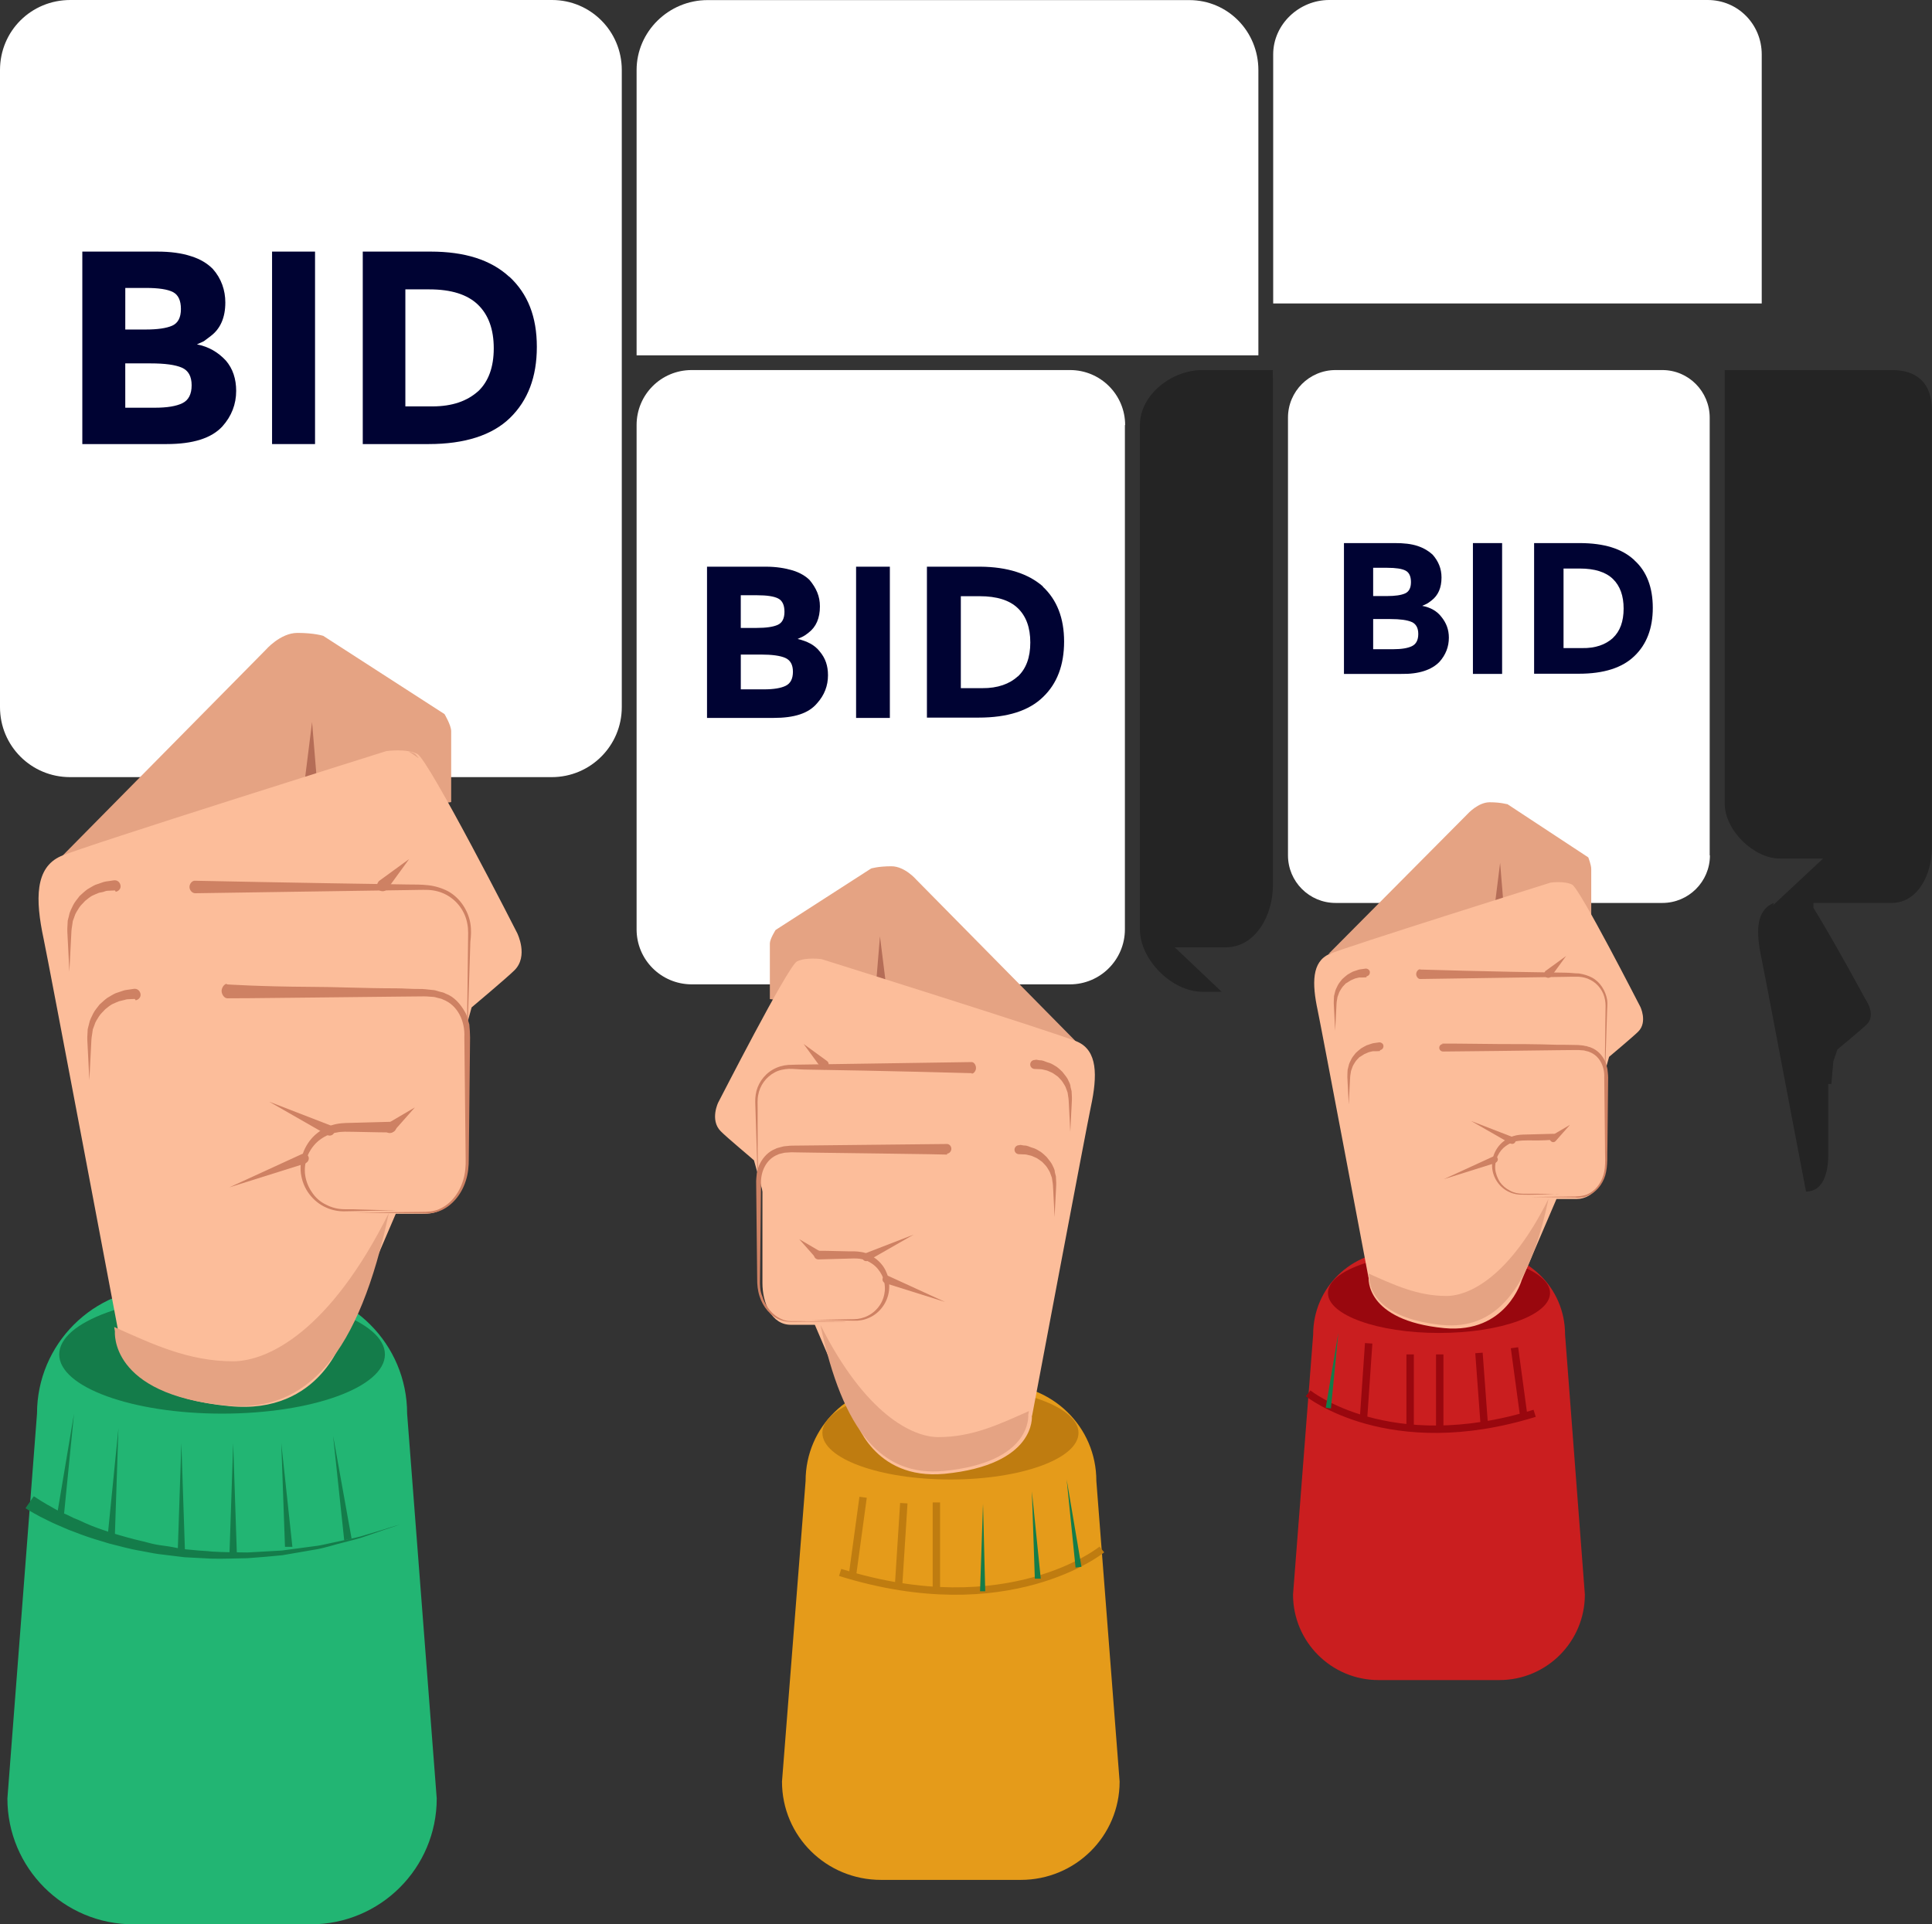 <svg xmlns="http://www.w3.org/2000/svg" xmlns:xlink="http://www.w3.org/1999/xlink" version="1.1" id="Capa_1" x="0px" y="0px" width="261.002px" height="260px" viewBox="0 0 261.002 260" enable-background="new 0 0 261.002 260" xml:space="preserve">
<rect x="0" y="0" width="261.002" height="260" fill="#333333" stroke="none"/>
<g>
	<g>
		<path fill="#FFFFFF" d="M231.002 115.57c0 3.551-2.879 6.43-6.431 6.43h-44.141c-3.552 0-6.431-2.879-6.431-6.43V56.43 c0-3.551 2.879-6.43 6.431-6.43h44.141c3.552 0 6.4 2.9 6.4 6.43V115.57L231.002 115.57z"/>
		<g>
			<g>
				<path fill="#000333" d="M189.299 91.055h-7.738V73.378h6.879c1.197 0 2.2 0.1 3.1 0.4 c0.868 0.3 1.5 0.7 2 1.163c0.791 0.9 1.2 1.9 1.2 3.086c0 1.384-0.447 2.41-1.341 3.1 c-0.305 0.236-0.516 0.385-0.633 0.442c-0.119 0.059-0.328 0.156-0.633 0.291c1.096 0.2 2 0.7 2.6 1.5 c0.649 0.8 1 1.7 1 2.796c0 1.229-0.422 2.317-1.266 3.263C193.43 90.5 191.7 91.1 189.3 91.055z M185.506 80.535h1.871c1.096 0 1.907-0.119 2.438-0.354c0.53-0.235 0.797-0.746 0.797-1.529s-0.244-1.304-0.731-1.556 c-0.489-0.254-1.315-0.38-2.479-0.38h-1.896V80.535z M185.506 87.717h2.705c1.129 0 1.977-0.139 2.541-0.418 c0.564-0.276 0.848-0.825 0.848-1.644c0-0.817-0.299-1.356-0.896-1.618c-0.6-0.262-1.556-0.395-2.871-0.395h-2.326V87.717 L185.506 87.717z"/>
				<path fill="#000333" d="M198.983 73.378h3.943v17.677h-3.943V73.378z"/>
				<path fill="#000333" d="M220.783 75.692c1.687 1.5 2.5 3.7 2.5 6.437s-0.822 4.923-2.47 6.5 c-1.643 1.602-4.147 2.401-7.521 2.401h-6.043V73.378h6.246C216.678 73.4 219.1 74.1 220.8 75.692z M217.889 86.2 c0.969-0.91 1.453-2.234 1.453-3.972c0-1.736-0.484-3.071-1.453-4.008c-0.971-0.936-2.459-1.403-4.465-1.403h-2.199v10.748 h2.504C215.531 87.6 216.9 87.1 217.9 86.199z"/>
			</g>
		</g>
		<g>
			<g>
				<path id="XMLID_37_" fill="#CA1E1F" d="M214.106 215.444c0 6.381-5.174 11.556-11.555 11.556h-16.315 c-6.381 0-11.555-5.175-11.555-11.556l2.719-35.117c0-6.383 5.174-11.327 11.556-11.327h10.877 c6.381 0 11.6 4.9 11.6 11.327L214.106 215.444z"/>
			</g>
			<g>
				<g>
					<defs>
						<path id="SVGID_1_" d="M214.106 215.444c0 6.381-5.174 11.556-11.555 11.556h-16.315c-6.381 0-11.555-5.175-11.555-11.556 l2.719-35.117c0-6.383 5.174-11.327 11.556-11.327h10.877c6.381 0 11.6 4.9 11.6 11.327L214.106 215.444z"/>
					</defs>
					<clipPath id="SVGID_2_">
						<use xlink:href="#SVGID_1_" overflow="visible"/>
					</clipPath>
					<ellipse clip-path="url(#SVGID_2_)" fill="#99070E" cx="194.4" cy="174.7" rx="15" ry="5.4"/>
				</g>
			</g>
		</g>
		<g>
			<g>
				<path id="XMLID_36_" fill="#E5A383" d="M179.463 128.905l18.809-18.938c0 0 1.406-1.571 2.979-1.571 c1.574 0 2.4 0.3 2.4 0.262l10.916 7.186c0 0 0.4 1 0.4 1.574c0 0.5 0 6.5 0 6.506L179.463 128.905z"/>
			</g>
		</g>
		<g>
			<path fill="#B56D57" d="M202.025 121.632l0.632-5.05l0.417 5.072c0.024 0.29-0.19 0.545-0.481 0.6 c-0.289 0.023-0.545-0.19-0.567-0.481C202.022 121.7 202 121.7 202 121.632z"/>
		</g>
		<path fill="#FCBD9A" d="M184.877 172.622c0 0-6.414-33.999-6.867-36.113c-0.785-3.67-0.785-6.555 1.574-7.604 c2.032-0.903 29.891-9.652 29.891-9.652s1.836-0.263 2.9 0.263c1.049 0.5 9.2 16.5 9.2 16.471s1.049 2.098-0.262 3.4 c-0.668 0.667-3.934 3.407-3.934 3.407l-4.457 15.994l-1.836 1.312l-5.506 12.848c0 0-2.055 7.285-10.47 6.5 C184.322 178.4 184.9 172.6 184.9 172.622z"/>
		<g>
			<path fill="#CE8163" d="M191.906 131c0 0 9.8 0.3 19.6 0.424c0.612 0 1.2 0.1 1.8 0.1 c0.638 0.1 1.3 0.3 1.8 0.58c1.102 0.6 1.8 1.8 2 2.942c0.1 0.6 0 1.2 0 1.7 c-0.019 0.551-0.035 1.094-0.054 1.618c-0.032 1.053-0.063 2.049-0.094 2.965c-0.115 3.668-0.193 6.113-0.193 6.1 s0.029-2.445 0.072-6.113c0.012-0.918 0.021-1.912 0.035-2.965c0.008-0.524 0.014-1.063 0.021-1.616 c0.002-0.556 0.047-1.117-0.066-1.66c-0.189-1.1-0.908-2.119-1.93-2.657c-0.507-0.276-1.078-0.419-1.654-0.448 c-0.59-0.02-1.215 0.01-1.822 0.016c-9.785 0.146-19.571 0.291-19.571 0.291c-0.29 0.004-0.528-0.36-0.532-0.649 c-0.004-0.291 0.228-0.666 0.518-0.666C191.897 131 191.9 131 191.9 131z"/>
		</g>
		<g>
			<path fill="#FCBD9A" d="M195.002 141h18.012c2.316 0 4 2 4 4.293v11.799c0 2.315-1.672 4.908-3.988 4.908h-6.012"/>
			<path fill="#CE8163" d="M194.792 141c0 0 3.1 0 7.7 0.065c2.303 0 5 0 7.9 0.1 c0.719 0 1.4 0 2.2 0.021c0.194 0 0.344-0.004 0.6 0.011l0.56 0.052c0.18 0 0.4 0.1 0.6 0.1 c0.196 0.1 0.4 0.1 0.6 0.198c0.771 0.3 1.4 0.9 1.8 1.667c0.213 0.4 0.3 0.8 0.4 1.2 c0.037 0.4 0.1 0.8 0.1 1.195c-0.033 3.068-0.063 6.14-0.096 9.017c-0.062 1.4 0.1 2.838-0.299 4.2 c-0.395 1.289-1.316 2.348-2.424 2.763l-0.41 0.149l-0.426 0.05c-0.279 0.042-0.551 0.055-0.812 0 c-0.523-0.006-1.021-0.01-1.488-0.016c-0.936-0.011-1.752-0.02-2.422-0.025c-1.344-0.014-2.111-0.022-2.111-0.022 s0.769-0.008 2.111-0.021c0.67-0.008 1.486-0.018 2.422-0.025c0.922-0.055 2 0.1 3.076-0.279 c1.043-0.416 1.9-1.441 2.25-2.681c0.363-1.229 0.174-2.66 0.201-4.09c-0.031-2.877-0.064-5.946-0.098-9.017 c0.076-1.485-0.631-2.946-1.953-3.453c-0.15-0.094-0.322-0.1-0.48-0.15c-0.162-0.042-0.312-0.098-0.51-0.098l-0.561-0.041 c-0.131-0.006-0.355 0.003-0.527 0.003c-0.74 0.008-1.473 0.016-2.191 0.021c-2.877 0.03-5.562 0.062-7.865 0.1 c-4.604 0.049-7.674 0.081-7.674 0.081c-0.289 0.003-0.525-0.213-0.528-0.502c-0.005-0.29 0.228-0.514 0.518-0.514 C194.782 141 194.8 141 194.8 141z"/>
		</g>
		<g>
			<path fill="#CE8163" d="M209.736 154c0 0-1.319 0.134-3.299 0.081c-0.492-0.006-1.062 0.025-1.527 0.1 c-0.495 0.069-1.015 0.322-1.471 0.65c-0.931 0.647-1.54 1.872-1.438 3.141c0.055 0.6 0.3 1.2 0.6 1.7 c0.346 0.5 0.8 0.9 1.4 1.204c0.53 0.3 1.1 0.4 1.7 0.413c0.565 0 1.1 0 1.6 0 c1.979 0 3.3 0.1 3.3 0.062s-1.32 0.023-3.299 0.061c-0.496 0.012-1.031 0.021-1.6 0 c-0.576 0.022-1.203-0.076-1.785-0.344c-1.187-0.509-2.146-1.716-2.32-3.144c-0.08-0.673 0.005-1.412 0.273-2.057 c0.271-0.645 0.694-1.221 1.227-1.639c0.527-0.422 1.133-0.711 1.756-0.834c0.65-0.127 1.166-0.09 1.662-0.115 c1.979-0.053 3.299-0.088 3.299-0.088c0.291-0.008 0.5 0.1 0.5 0.341c0.008 0.289-0.221 0.369-0.51 0.4 C209.756 154 209.7 154 209.7 154z"/>
		</g>
		<g>
			<path fill="#CE8163" d="M208.842 131.156l2.729-1.988l-1.989 2.73c-0.173 0.235-0.504 0.287-0.74 0.114s-0.289-0.505-0.117-0.739 C208.758 131.2 208.8 131.2 208.8 131.156z"/>
		</g>
		<g>
			<path fill="#CE8163" d="M209.574 153.459l2.521-1.479l-1.936 2.189c-0.17 0.191-0.465 0.211-0.658 0 c-0.19-0.171-0.211-0.465-0.041-0.658C209.495 153.5 209.5 153.5 209.6 153.459z"/>
		</g>
		<g>
			<path fill="#CE8163" d="M204.033 154.491l-5.31-3.037l5.701 2.207c0.238 0.1 0.4 0.4 0.3 0.6 c-0.092 0.238-0.358 0.354-0.599 0.265C204.074 154.5 204.1 154.5 204 154.491z"/>
		</g>
		<g>
			<path fill="#CE8163" d="M186.385 142.013c0 0-0.16 0.008-0.439 0.021c-0.132 0.014-0.331-0.004-0.486 0 c-0.158 0.039-0.338 0.082-0.533 0.127c-0.195 0.066-0.404 0.181-0.635 0.275c-0.215 0.122-0.418 0.289-0.646 0.4 c-0.173 0.208-0.405 0.389-0.556 0.637c-0.146 0.249-0.334 0.49-0.412 0.782l-0.156 0.424l-0.066 0.4 c-0.059 0.29-0.068 0.604-0.082 0.905c-0.031 0.602-0.061 1.162-0.084 1.643c-0.051 0.961-0.082 1.604-0.082 1.6 s-0.033-0.643-0.082-1.604c-0.023-0.479-0.055-1.041-0.084-1.643c-0.018-0.301-0.039-0.605-0.012-0.941l0.026-0.503l0.124-0.493 c0.059-0.343 0.236-0.641 0.382-0.948c0.149-0.308 0.392-0.551 0.581-0.817c0.242-0.215 0.475-0.441 0.719-0.616 c0.264-0.149 0.504-0.308 0.75-0.421c0.266-0.09 0.508-0.172 0.725-0.243c0.221-0.07 0.369-0.063 0.516-0.095 c0.275-0.041 0.438-0.063 0.438-0.063c0.285-0.042 0.6 0.2 0.6 0.442c0.041 0.287-0.156 0.554-0.443 0.6 C186.422 142 186.4 142 186.4 142.013z"/>
		</g>
		<g>
			<path fill="#CE8163" d="M184.551 132.05c0 0-0.161 0.007-0.441 0.021c-0.131 0.014-0.33-0.004-0.486 0 c-0.158 0.035-0.338 0.08-0.533 0.127c-0.194 0.065-0.404 0.18-0.635 0.273c-0.215 0.122-0.418 0.289-0.645 0.4 c-0.174 0.208-0.406 0.39-0.557 0.637c-0.146 0.25-0.334 0.49-0.412 0.782l-0.156 0.424l-0.066 0.4 c-0.059 0.289-0.068 0.604-0.082 0.904c-0.031 0.602-0.061 1.16-0.084 1.643c-0.05 0.962-0.082 1.604-0.082 1.6 s-0.033-0.642-0.082-1.604c-0.023-0.48-0.054-1.041-0.084-1.643c-0.017-0.301-0.039-0.605-0.012-0.941l0.027-0.502l0.123-0.494 c0.06-0.342 0.236-0.641 0.383-0.948c0.148-0.307 0.391-0.55 0.581-0.817c0.243-0.217 0.474-0.44 0.72-0.616 c0.262-0.149 0.502-0.31 0.748-0.421c0.266-0.09 0.51-0.172 0.725-0.243c0.219-0.069 0.369-0.064 0.516-0.095 c0.275-0.041 0.438-0.062 0.438-0.062c0.286-0.043 0.6 0.2 0.6 0.441c0.043 0.287-0.155 0.555-0.442 0.6 C184.586 132 184.6 132 184.6 132.05z"/>
		</g>
		<g>
			<path fill="#CE8163" d="M202.035 157.128l-6.981 2.191l6.652-3.053c0.23-0.104 0.506-0.004 0.6 0.2 c0.105 0.2 0 0.505-0.229 0.61C202.071 157.1 202.1 157.1 202 157.128z"/>
		</g>
		<path fill="none" stroke="#99070E" stroke-miterlimit="10" d="M176.721 188.256c0 0 10.9 8.8 30.6 2.7"/>
		<g>
			<polygon fill="#147C4A" points="179.1,190.2 180.8,180.1 179.8,190.3"/>
		</g>
		<line fill="none" stroke="#99070E" stroke-miterlimit="10" x1="184.2" y1="191.7" x2="184.9" y2="181.5"/>
		<line fill="none" stroke="#99070E" stroke-miterlimit="10" x1="190.5" y1="193" x2="190.5" y2="183"/>
		<line fill="none" stroke="#99070E" stroke-miterlimit="10" x1="194.5" y1="193" x2="194.5" y2="183"/>
		<line fill="none" stroke="#99070E" stroke-miterlimit="10" x1="200.5" y1="192.3" x2="199.8" y2="182.8"/>
		<line fill="none" stroke="#99070E" stroke-miterlimit="10" x1="205.9" y1="191.7" x2="204.6" y2="182.1"/>
		<path fill="#E5A383" d="M195.442 175.103c-3.986 0-7.123-1.508-10.561-3.035c0.051 0.3 0.1 0.4 0.1 0.4 s-0.533 5.5 9.8 6.551c7.224 0.7 11.794-4.586 14.412-17.032C203.959 172.5 198.5 175.1 195.4 175.103z"/>
	</g>
</g>
<g>
	<g>
		<path fill="#FFFFFF" d="M152 57.434c0-4.105-3.328-7.434-7.436-7.434H93.434C89.328 50 86 53.3 86 57.434v68.133 c0 4.1 3.3 7.4 7.4 7.433h51.135c4.104 0 7.432-3.328 7.432-7.433V57.434L152 57.434z"/>
		<g>
			<g>
				<path id="XMLID_35_" fill="#E59B1A" d="M105.643 240.713c0 7.4 6 13.3 13.4 13.285h18.856 c7.377 0 13.355-5.908 13.355-13.285l-3.143-40.604c0-7.377-5.98-13.107-13.357-13.107h-12.57 c-7.377 0-13.354 5.73-13.354 13.107L105.643 240.713z"/>
			</g>
			<g>
				<g>
					<defs>
						<path id="SVGID_3_" d="M105.643 240.713c0 7.4 6 13.3 13.4 13.285h18.856c7.377 0 13.355-5.908 13.355-13.285 l-3.143-40.604c0-7.377-5.98-13.107-13.357-13.107h-12.57c-7.377 0-13.354 5.73-13.354 13.107L105.643 240.713z"/>
					</defs>
					<clipPath id="SVGID_4_">
						<use xlink:href="#SVGID_3_" overflow="visible"/>
					</clipPath>
					<ellipse clip-path="url(#SVGID_4_)" fill="#BF7C10" cx="128.4" cy="193.6" rx="17.3" ry="6.3"/>
				</g>
			</g>
		</g>
		<g>
			<g>
				<path id="XMLID_34_" fill="#E5A383" d="M145.383 140.752l-21.588-21.889c0 0-1.549-1.818-3.367-1.818s-2.746 0.303-2.746 0.3 l-12.902 8.307c0 0-0.777 1.213-0.777 1.819c0 0.6 0 7.5 0 7.52L145.383 140.752z"/>
			</g>
		</g>
		<g>
			<path fill="#B56D57" d="M118.395 132.369l0.482-5.861l0.729 5.835c0.041 0.334-0.193 0.639-0.527 0.7 c-0.334 0.041-0.641-0.195-0.682-0.529C118.393 132.5 118.4 132.4 118.4 132.369z"/>
		</g>
		<path fill="#FCBD9A" d="M139.43 191.285c0 0 7.414-39.301 7.938-41.744c0.908-4.242 0.908-7.576-1.818-8.789 c-2.35-1.045-34.551-11.158-34.551-11.158s-2.121-0.303-3.334 0.307c-1.213 0.604-10.606 19.037-10.606 19 s-1.213 2.4 0.3 3.938c0.772 0.8 4.5 3.9 4.5 3.939l5.151 18.486l2.121 1.518l6.364 14.85c0 0 2.4 8.4 12.1 7.5 C140.067 197.9 139.4 191.3 139.4 191.285z"/>
		<g>
			<path fill="#CE8163" d="M131.303 145c0 0-11.311-0.32-22.624-0.49c-0.701-0.004-1.426-0.111-2.105-0.094 c-0.666 0.035-1.328 0.16-1.914 0.48c-1.18 0.621-2.012 1.783-2.229 3.053c-0.131 0.629-0.078 1.27-0.078 1.9 c0.008 0.6 0 1.3 0 1.865c0.014 1.2 0 2.4 0 3.422c0.049 4.2 0.1 7.1 0.1 7.1 s-0.09-2.828-0.228-7.066c-0.03-1.061-0.067-2.209-0.106-3.424c-0.021-0.607-0.039-1.23-0.06-1.869 c-0.012-0.631-0.082-1.295 0.033-1.977c0.19-1.352 1.045-2.664 2.317-3.385c0.627-0.367 1.354-0.574 2.09-0.631 c0.728-0.043 1.418-0.031 2.13-0.049c11.312-0.168 22.623-0.336 22.623-0.336c0.336-0.006 0.6 0.4 0.6 0.8 c0.006 0.338-0.264 0.77-0.598 0.77C131.313 145 131.3 145 131.3 145z"/>
		</g>
		<g>
			<path fill="#FCBD9A" d="M128 155h-21.097c-2.678 0-3.903 2.018-3.903 4.693v13.639c0 2.7 1.2 5.7 3.9 5.666H114"/>
			<path fill="#CE8163" d="M127.969 156c0 0-3.549-0.086-8.872-0.143c-2.662-0.027-5.766-0.084-9.094-0.119 c-0.832-0.01-1.678-0.031-2.533-0.039c-0.199 0-0.461-0.018-0.611-0.008l-0.645 0.043c-0.23 0-0.404 0.062-0.59 0.1 c-0.187 0.061-0.383 0.066-0.558 0.176c-1.528 0.586-2.346 2.273-2.256 3.992c-0.037 3.551-0.076 7.098-0.108 10.4 c-0.011 0.832-0.021 1.648-0.027 2.447c-0.025 0.8 0 1.6 0.3 2.275c0.414 1.4 1.4 2.6 2.6 3.1 c0.605 0.3 1.2 0.3 1.8 0.279c0.605 0 1.2 0 1.7 0.018c1.082 0 2 0 2.8 0 c1.553 0 2.4 0 2.4 0.023s-0.889 0.01-2.438 0.025c-0.774 0.008-1.72 0.018-2.802 0 c-0.54 0.006-1.114 0.012-1.723 0.02c-0.598 0.021-1.274 0.004-1.912-0.254c-1.285-0.49-2.33-1.729-2.793-3.211 c-0.244-0.742-0.328-1.559-0.317-2.357c-0.009-0.801-0.019-1.615-0.025-2.447c-0.034-3.326-0.071-6.877-0.11-10.424 c-0.019-0.436 0.041-0.928 0.084-1.385c0.117-0.459 0.207-0.926 0.453-1.344c0.432-0.838 1.147-1.588 2.043-1.93 c0.201-0.127 0.453-0.156 0.682-0.23c0.232-0.061 0.475-0.139 0.682-0.143l0.646-0.061c0.279-0.018 0.447-0.008 0.676-0.014 c0.855-0.01 1.701-0.02 2.533-0.027c3.326-0.035 6.432-0.068 9.094-0.098c5.322-0.059 8.872-0.094 8.872-0.094 c0.334-0.006 0.6 0.3 0.6 0.645c0.004 0.336-0.268 0.66-0.602 0.66C127.979 156 128 156 128 156z"/>
		</g>
		<g>
			<path fill="#CE8163" d="M110.692 169c0 0 1.5 0 3.8 0.07c0.572 0 1.168-0.029 1.9 0.1 c0.719 0.1 1.4 0.5 2 0.957c0.611 0.5 1.1 1.1 1.4 1.889c0.312 0.7 0.4 1.6 0.3 2.4 c-0.205 1.65-1.312 3.045-2.684 3.633c-0.674 0.311-1.398 0.424-2.064 0.396c-0.654-0.014-1.273-0.023-1.848-0.035 c-2.287-0.041-3.812-0.07-3.812-0.07s1.525-0.025 3.812-0.066c0.572-0.014 1.193-0.021 1.848-0.033 c0.646-0.008 1.314-0.154 1.93-0.479c0.615-0.311 1.162-0.793 1.562-1.385c0.407-0.582 0.639-1.311 0.7-1.992 c0.046-0.738-0.084-1.438-0.385-2.07c-0.305-0.621-0.746-1.158-1.281-1.531c-0.524-0.381-1.125-0.623-1.698-0.703 c-0.541-0.088-1.194-0.025-1.765-0.021c-2.289 0.062-3.813 0.104-3.813 0.104c-0.334 0.008-0.61-0.227-0.623-0.561 c-0.008-0.336 0.259-0.592 0.593-0.592C110.672 169 110.7 169 110.7 169z"/>
		</g>
		<g>
			<path fill="#CE8163" d="M110.871 144.211l-2.302-3.154l3.156 2.301c0.274 0.2 0.3 0.6 0.1 0.9 c-0.196 0.273-0.582 0.334-0.854 0.137C110.953 144.3 110.9 144.3 110.9 144.211z"/>
		</g>
		<g>
			<path fill="#CE8163" d="M110.205 169.955l-2.238-2.531l2.914 1.711c0.256 0.1 0.3 0.5 0.2 0.7 c-0.147 0.256-0.479 0.342-0.733 0.191C110.285 170 110.2 170 110.2 169.955z"/>
		</g>
		<g>
			<path fill="#CE8163" d="M116.83 169.367l6.594-2.551l-6.137 3.512c-0.257 0.146-0.582 0.057-0.729-0.199s-0.06-0.58 0.196-0.727 C116.778 169.4 116.8 169.4 116.8 169.367z"/>
		</g>
		<g>
			<path fill="#CE8163" d="M137.801 154.695c0 0 0.2 0 0.5 0.074c0.166 0 0.3 0 0.6 0.1 c0.248 0.1 0.5 0.2 0.8 0.281c0.285 0.1 0.6 0.3 0.9 0.486c0.283 0.2 0.6 0.5 0.8 0.7 c0.221 0.3 0.5 0.6 0.7 0.941c0.168 0.4 0.4 0.7 0.4 1.1l0.145 0.568l0.029 0.6 c0.033 0.4 0 0.742-0.012 1.092c-0.035 0.693-0.068 1.344-0.1 1.896c-0.057 1.111-0.096 1.854-0.096 1.9 s-0.037-0.74-0.094-1.854c-0.029-0.557-0.062-1.203-0.098-1.896c-0.018-0.35-0.027-0.711-0.096-1.049l-0.078-0.516l-0.182-0.49 c-0.088-0.338-0.307-0.613-0.475-0.902c-0.178-0.285-0.443-0.494-0.646-0.734c-0.262-0.182-0.496-0.373-0.744-0.516 c-0.266-0.109-0.508-0.24-0.732-0.318c-0.229-0.055-0.436-0.105-0.617-0.146c-0.178-0.049-0.408-0.027-0.562-0.045 c-0.322-0.014-0.51-0.021-0.51-0.021c-0.336-0.016-0.596-0.297-0.58-0.633c0.018-0.334 0.297-0.594 0.633-0.58 C137.76 154.7 137.8 154.7 137.8 154.695z"/>
		</g>
		<g>
			<path fill="#CE8163" d="M139.922 143.182c0 0 0.2 0 0.5 0.072c0.166 0 0.3 0 0.6 0.1 c0.248 0.1 0.5 0.2 0.8 0.281c0.283 0.1 0.6 0.3 0.9 0.484c0.283 0.2 0.6 0.5 0.8 0.7 c0.219 0.3 0.5 0.6 0.7 0.945c0.166 0.4 0.4 0.7 0.4 1.096l0.145 0.572l0.031 0.6 c0.031 0.4 0 0.742-0.014 1.09c-0.035 0.693-0.068 1.342-0.1 1.896c-0.057 1.109-0.094 1.854-0.094 1.9 s-0.039-0.742-0.096-1.854c-0.029-0.557-0.062-1.203-0.098-1.896c-0.016-0.348-0.027-0.713-0.096-1.047l-0.078-0.516l-0.18-0.49 c-0.09-0.338-0.311-0.615-0.479-0.904c-0.176-0.287-0.441-0.496-0.645-0.736c-0.26-0.18-0.496-0.373-0.744-0.516 c-0.266-0.109-0.508-0.24-0.73-0.318c-0.23-0.053-0.438-0.104-0.617-0.145c-0.184-0.049-0.41-0.029-0.562-0.045 c-0.324-0.016-0.51-0.021-0.51-0.021c-0.334-0.016-0.596-0.299-0.58-0.633c0.014-0.336 0.297-0.596 0.633-0.58 C139.881 143.2 139.9 143.2 139.9 143.182z"/>
		</g>
		<g>
			<path fill="#CE8163" d="M119.977 172.381l7.69 3.527l-8.071-2.535c-0.281-0.088-0.438-0.387-0.35-0.668 c0.088-0.279 0.387-0.438 0.668-0.348C119.936 172.4 120 172.4 120 172.381z"/>
		</g>
		<path fill="none" stroke="#BF7C10" stroke-miterlimit="10" d="M148.856 209.355c0 0-12.568 10.215-35.356 3.1"/>
		<g>
			<polygon fill="#147C4A" points="145.3,211.8 144.1,199.9 146.1,211.7"/>
		</g>
		<g>
			<polygon fill="#147C4A" points="139.8,213.3 139.4,201.5 140.6,213.3"/>
		</g>
		<g>
			<polygon fill="#147C4A" points="132.4,215 132.8,203.2 133.1,215"/>
		</g>
		<line fill="none" stroke="#BF7C10" stroke-miterlimit="10" x1="126.5" y1="215" x2="126.5" y2="203"/>
		<line fill="none" stroke="#BF7C10" stroke-miterlimit="10" x1="121.4" y1="214.1" x2="122.1" y2="203.1"/>
		<line fill="none" stroke="#BF7C10" stroke-miterlimit="10" x1="115.1" y1="213.3" x2="116.6" y2="202.3"/>
		<path fill="#E5A383" d="M126.771 194.172c4.617 0 8.248-1.746 12.23-3.516c-0.061 0.311-0.09 0.48-0.09 0.5 s0.615 6.416-11.383 7.586c-8.364 0.816-13.655-5.311-16.69-19.725C116.908 191.1 123.3 194.2 126.8 194.172z"/>
	</g>
	<g>
		<path fill="#000333" d="M104.459 97h-8.945V76.566h7.951c1.385 0 2.6 0.2 3.6 0.497c1.004 0.3 1.8 0.8 2.3 1.3 c0.916 1.1 1.4 2.2 1.4 3.565c0 1.599-0.516 2.787-1.549 3.566c-0.352 0.273-0.596 0.443-0.73 0.5 c-0.135 0.069-0.381 0.181-0.73 0.336c1.269 0.3 2.3 0.8 3 1.71c0.75 0.9 1.1 1.9 1.1 3.2 c0 1.423-0.488 2.68-1.465 3.771C109.231 96.4 107.3 97 104.5 97z M100.074 84.84h2.161c1.269 0 2.207-0.137 2.822-0.41 c0.612-0.271 0.92-0.86 0.92-1.768c0-0.908-0.283-1.506-0.849-1.799c-0.563-0.292-1.521-0.438-2.864-0.438h-2.19V84.84z M100.074 93.141h3.129c1.305 0 2.282-0.159 2.938-0.48c0.652-0.321 0.979-0.954 0.979-1.9c0-0.943-0.346-1.567-1.037-1.87 c-0.69-0.303-1.799-0.453-3.317-0.453h-2.688v4.704L100.074 93.141L100.074 93.141z"/>
		<path fill="#000333" d="M115.653 76.566h4.562V97h-4.562V76.566z"/>
		<path fill="#000333" d="M140.854 79.241c1.947 1.8 2.9 4.3 2.9 7.439c0 3.177-0.947 5.689-2.85 7.5 c-1.9 1.853-4.799 2.778-8.697 2.778h-6.985V76.566h7.221C136.106 76.6 138.9 77.5 140.9 79.241z M137.506 91.4 c1.121-1.052 1.682-2.582 1.682-4.589c0-2.007-0.561-3.552-1.682-4.634c-1.121-1.081-2.84-1.622-5.16-1.622h-2.543v12.424h2.896 C134.78 93 136.4 92.4 137.5 91.387z"/>
	</g>
</g>
<g>
	<g>
		<g>
			<path fill="#FFFFFF" d="M84 95.54c0 5.225-4.234 9.46-9.46 9.46H9.46C4.235 105 0 100.8 0 95.54V9.46C0 4.2 4.2 0 9.5 0 h65.08C79.766 0 84 4.2 84 9.46V95.54z"/>
			<g>
				<g>
					<path fill="#000333" d="M22.506 60H11.121V33.994H21.24c1.761 0 3.3 0.2 4.6 0.632c1.276 0.4 2.2 1 2.9 1.7 c1.164 1.3 1.7 2.9 1.7 4.539c0 2.034-0.658 3.547-1.973 4.539c-0.445 0.348-0.757 0.564-0.932 0.7 c-0.174 0.088-0.482 0.229-0.93 0.429c1.611 0.3 2.9 1.1 3.9 2.176c0.953 1.1 1.4 2.5 1.4 4.1 c0 1.811-0.621 3.411-1.86 4.8C28.582 59.2 26.1 60 22.5 60z M16.924 44.522h2.755c1.61 0 2.809-0.174 3.59-0.521 c0.78-0.347 1.172-1.098 1.172-2.251s-0.359-1.916-1.078-2.288c-0.721-0.372-1.937-0.558-3.646-0.558h-2.791L16.924 44.5 L16.924 44.522z M16.924 55.089h3.981c1.66 0 2.906-0.204 3.738-0.614c0.83-0.408 1.246-1.215 1.246-2.418 c0-1.201-0.439-1.996-1.32-2.381c-0.881-0.385-2.289-0.577-4.223-0.577h-3.424L16.924 55.089L16.924 55.089z"/>
					<path fill="#000333" d="M36.754 33.994h5.806V60h-5.806V33.994z"/>
					<path fill="#000333" d="M68.824 37.398c2.48 2.3 3.7 5.4 3.7 9.469s-1.209 7.242-3.627 9.6 C66.499 58.8 62.8 60 57.9 60h-8.893V33.994h9.189C62.784 34 66.3 35.1 68.8 37.398z M64.564 52.9 c1.426-1.34 2.139-3.286 2.139-5.842c0-2.555-0.713-4.521-2.139-5.896c-1.428-1.376-3.615-2.064-6.566-2.064h-3.236v15.812 h3.684C61.098 54.9 63.1 54.2 64.6 52.856z"/>
				</g>
			</g>
			<g>
				<g>
					<path id="XMLID_45_" fill="#22B573" d="M59 243c0 9.389-7.611 17-17 17H18c-9.39 0-17-7.611-17-17l4-52c0-9.389 7.61-17 17-17 h16c9.389 0 17 7.6 17 17L59 243z"/>
				</g>
				<g>
					<g>
						<defs>
							<path id="SVGID_5_" d="M59 243c0 9.389-7.611 17-17 17H18c-9.39 0-17-7.611-17-17l4-52c0-9.389 7.61-17 17-17h16 c9.389 0 17 7.6 17 17L59 243z"/>
						</defs>
						<clipPath id="SVGID_6_">
							<use xlink:href="#SVGID_5_" overflow="visible"/>
						</clipPath>
						<ellipse clip-path="url(#SVGID_6_)" fill="#147C4A" cx="30" cy="183" rx="22" ry="8"/>
					</g>
				</g>
			</g>
			<g>
				<g>
					<path id="XMLID_44_" fill="#E5A383" d="M8.376 115.685l27.498-27.857c0 0 1.984-2.314 4.299-2.314s3.5 0.4 3.5 0.4 l16.378 10.57c0 0 0.9 1.5 0.9 2.314s0 9.6 0 9.572L8.376 115.685z"/>
				</g>
			</g>
			<g>
				<path fill="#B56D57" d="M41.229 104.984l0.929-7.431l0.614 7.461c0.035 0.429-0.282 0.804-0.711 0.8 c-0.427 0.035-0.801-0.282-0.836-0.71C41.222 105.1 41.2 105 41.2 104.984z"/>
			</g>
			<path fill="#FCBD9A" d="M16 180c0 0-9.437-50.018-10.103-53.129c-1.157-5.4-1.157-9.645 2.314-11.188 c2.99-1.328 43.974-14.199 43.974-14.199s2.701-0.388 4.2 0.385c1.543 0.8 13.5 24.2 13.5 24.23s1.543 3.086-0.386 5 c-0.983 0.982-5.786 5.014-5.786 5.014L57.2 159.658l-2.7 1.93l-8.1 18.9c0 0-3.021 10.719-15.4 9.5 C15.185 188.5 16 180 16 180z"/>
			<g>
				<path fill="#CE8163" d="M26.342 119c0 0 14.4 0.3 28.8 0.506c0.905 0 1.8 0 2.7 0.1 c0.937 0.1 1.9 0.4 2.7 0.822c1.62 0.9 2.7 2.6 3 4.318c0.146 0.9 0.1 1.7 0 2.5 c-0.024 0.812-0.051 1.607-0.075 2.381c-0.05 1.546-0.096 3.01-0.139 4.357c-0.172 5.396-0.285 8.992-0.285 9 s0.043-3.598 0.107-8.996c0.016-1.35 0.033-2.811 0.052-4.357c0.009-0.771 0.019-1.566 0.028-2.379 c0-0.816 0.066-1.645-0.099-2.443c-0.278-1.616-1.338-3.118-2.839-3.911c-0.744-0.406-1.588-0.616-2.436-0.659 c-0.867-0.026-1.789 0.016-2.682 0.021c-14.396 0.214-28.793 0.428-28.793 0.428c-0.426 0.006-0.776-0.412-0.782-0.838 c-0.007-0.426 0.334-0.861 0.76-0.861C26.325 119 26.3 119 26.3 119z"/>
			</g>
			<g>
				<path fill="#FCBD9A" d="M31 134h26.395c3.408 0 5.6 2.4 5.6 5.793v17.357c0 3.408-2.197 6.85-5.605 6.85H48"/>
				<path fill="#CE8163" d="M30.585 133c0 0 4.5 0.3 11.3 0.336c3.388 0 7.3 0.2 11.6 0.2 c1.059 0 2.1 0.1 3.2 0.088c0.291 0 0.5 0 0.9 0.045l0.819 0.09c0.266 0 0.6 0.1 0.9 0.2 c0.289 0.1 0.6 0.1 0.9 0.297c1.137 0.4 2 1.4 2.6 2.457c0.312 0.5 0.4 1.1 0.6 1.7 c0.053 0.6 0.1 1.2 0.1 1.763c-0.049 4.514-0.097 9.03-0.142 13.266c-0.013 1.06-0.022 2.101-0.033 3.1 c0.012 1.021-0.094 2.058-0.404 3.002c-0.591 1.888-1.92 3.461-3.557 4.086c-0.81 0.326-1.674 0.353-2.434 0.3 c-0.771-0.01-1.504-0.019-2.191-0.022c-1.377-0.017-2.576-0.027-3.563-0.037c-1.978-0.021-3.104-0.033-3.104-0.033 s1.129-0.014 3.104-0.033c0.987-0.012 2.188-0.023 3.563-0.039c0.688-0.008 1.42-0.016 2.191-0.023 c0.776 0 1.573-0.026 2.344-0.354c1.543-0.627 2.776-2.149 3.305-3.967c0.275-0.91 0.355-1.882 0.324-2.896 c-0.012-1.02-0.022-2.061-0.033-3.118c-0.045-4.232-0.094-8.75-0.143-13.267c0.115-2.188-0.924-4.338-2.871-5.084 c-0.221-0.138-0.474-0.146-0.705-0.224c-0.238-0.062-0.459-0.146-0.752-0.146l-0.82-0.06c-0.191-0.012-0.523 0.003-0.778 0 c-1.089 0.012-2.166 0.022-3.225 0.032c-4.233 0.047-8.187 0.088-11.573 0.125c-6.774 0.072-11.291 0.119-11.291 0.1 c-0.426 0.006-0.774-0.551-0.778-0.977c-0.006-0.426 0.336-0.994 0.762-0.994C30.573 133 30.6 133 30.6 133z"/>
			</g>
			<g>
				<path fill="#CE8163" d="M52.572 153c0 0-1.941-0.002-4.854-0.08c-0.722-0.006-1.556-0.061-2.245 0.1 c-0.729 0.103-1.492 0.426-2.162 0.906c-0.682 0.477-1.245 1.168-1.632 1.959c-0.382 0.803-0.546 1.697-0.486 2.6 c0.078 0.9 0.4 1.8 0.9 2.533c0.509 0.8 1.2 1.4 2 1.767c0.779 0.4 1.6 0.6 2.5 0.6 c0.836 0 1.6 0 2.4 0.043c2.913 0.1 4.9 0.1 4.9 0.091s-1.941 0.034-4.854 0.1 c-0.728 0.014-1.517 0.026-2.353 0.043c-0.847 0.033-1.769-0.111-2.627-0.506c-0.864-0.379-1.659-1.004-2.264-1.806 c-0.618-0.801-1.001-1.764-1.149-2.817c-0.116-0.986 0.009-2.078 0.404-3.023c0.399-0.947 1.022-1.795 1.805-2.408 c0.774-0.623 1.665-1.047 2.581-1.229c0.957-0.188 1.715-0.133 2.444-0.17c2.913-0.078 4.854-0.131 4.854-0.131 c0.426-0.013 0.8 0.3 0.8 0.698c0.013 0.427-0.323 0.742-0.75 0.742C52.602 153 52.6 153 52.6 153z"/>
			</g>
			<g>
				<path fill="#CE8163" d="M51.255 118.996l4.019-2.926l-2.926 4.018c-0.255 0.349-0.744 0.426-1.093 0.2 c-0.349-0.255-0.425-0.743-0.171-1.092C51.132 119.1 51.2 119 51.3 118.996z"/>
			</g>
			<g>
				<path fill="#CE8163" d="M52.335 151.807l3.709-2.178l-2.849 3.223c-0.252 0.283-0.684 0.312-0.967 0.1 c-0.285-0.25-0.312-0.685-0.061-0.967C52.217 151.9 52.3 151.8 52.3 151.807z"/>
			</g>
			<g>
				<path fill="#CE8163" d="M44.182 153.326l-7.811-4.469l8.393 3.246c0.35 0.1 0.5 0.5 0.4 0.9 c-0.135 0.35-0.527 0.521-0.877 0.387C44.242 153.4 44.2 153.3 44.2 153.326z"/>
			</g>
			<g>
				<path fill="#CE8163" d="M18.22 134.969c0 0-0.236 0.01-0.648 0.027c-0.193 0.02-0.486-0.004-0.715 0.1 c-0.229 0.062-0.491 0.125-0.785 0.188c-0.289 0.1-0.598 0.266-0.936 0.405c-0.314 0.181-0.615 0.427-0.947 0.7 c-0.254 0.309-0.597 0.572-0.818 0.939c-0.215 0.365-0.491 0.719-0.604 1.148l-0.231 0.622l-0.099 0.7 c-0.086 0.428-0.102 0.892-0.121 1.332c-0.045 0.885-0.088 1.709-0.123 2.416c-0.073 1.414-0.121 2.354-0.121 2.4 s-0.049-0.94-0.12-2.354c-0.036-0.707-0.078-1.531-0.123-2.416c-0.024-0.44-0.06-0.892-0.017-1.388l0.037-0.737l0.185-0.728 c0.087-0.504 0.348-0.938 0.562-1.396c0.221-0.451 0.575-0.81 0.854-1.203c0.356-0.315 0.696-0.647 1.059-0.907 c0.388-0.22 0.74-0.451 1.103-0.617c0.391-0.133 0.748-0.252 1.065-0.359c0.322-0.102 0.544-0.094 0.757-0.137 c0.407-0.062 0.642-0.096 0.642-0.096c0.423-0.062 0.8 0.2 0.9 0.649s-0.229 0.815-0.65 0.9 C18.272 135 18.2 135 18.2 134.969z"/>
			</g>
			<g>
				<path fill="#CE8163" d="M15.519 120.311c0 0-0.234 0.011-0.647 0.027c-0.192 0.021-0.487-0.005-0.716 0.1 s-0.49 0.123-0.783 0.188c-0.29 0.099-0.598 0.264-0.936 0.405c-0.314 0.181-0.615 0.426-0.949 0.7 c-0.254 0.308-0.596 0.572-0.816 0.938c-0.215 0.367-0.492 0.721-0.605 1.15l-0.229 0.622l-0.101 0.7 c-0.084 0.428-0.101 0.893-0.12 1.332c-0.046 0.885-0.087 1.709-0.123 2.416c-0.072 1.414-0.121 2.357-0.121 2.4 s-0.048-0.943-0.12-2.357c-0.036-0.707-0.079-1.531-0.124-2.416c-0.022-0.439-0.058-0.891-0.017-1.387l0.039-0.738l0.185-0.727 c0.086-0.503 0.349-0.941 0.562-1.396c0.221-0.452 0.576-0.811 0.854-1.205c0.356-0.314 0.696-0.647 1.058-0.907 c0.387-0.22 0.739-0.451 1.104-0.617c0.391-0.132 0.748-0.252 1.064-0.359c0.323-0.102 0.543-0.094 0.756-0.138 c0.41-0.061 0.643-0.095 0.643-0.095c0.422-0.062 0.8 0.2 0.9 0.65s-0.229 0.815-0.649 0.9 C15.571 120.3 15.5 120.3 15.5 120.311z"/>
			</g>
			<g>
				<path fill="#CE8163" d="M41.243 157.203l-10.271 3.227l9.785-4.488c0.342-0.155 0.743-0.008 0.9 0.3 c0.156 0.3 0 0.742-0.334 0.898C41.298 157.2 41.3 157.2 41.2 157.203z"/>
			</g>
			<g>
				<path fill="#147C4A" d="M4.56 202.17c0 0 0.2 0.1 0.5 0.312c0.285 0.2 0.8 0.5 1.3 0.8 c0.607 0.3 1.3 0.8 2.2 1.162c0.438 0.2 0.9 0.4 1.4 0.664c0.5 0.2 1 0.4 1.6 0.7 c1.1 0.5 2.3 0.9 3.6 1.324c1.317 0.4 2.7 0.8 4.2 1.137c0.73 0.2 1.5 0.4 2.2 0.5 c0.764 0.1 1.5 0.2 2.3 0.373l1.172 0.188l1.189 0.107c0.795 0.1 1.6 0.1 2.4 0.2 c1.603 0.1 3.2 0.1 4.8 0.123c1.582-0.09 3.139-0.178 4.645-0.262c1.498-0.199 2.945-0.393 4.318-0.576 c0.691-0.072 1.349-0.223 1.985-0.365c0.638-0.139 1.254-0.271 1.846-0.399c1.182-0.269 2.28-0.459 3.213-0.781 c0.943-0.283 1.766-0.533 2.443-0.735C53.225 206.2 54 206 54 206s-0.766 0.264-2.104 0.7 c-0.67 0.23-1.484 0.512-2.418 0.834c-0.924 0.357-2.016 0.594-3.19 0.906c-0.59 0.152-1.203 0.311-1.839 0.5 c-0.635 0.168-1.291 0.347-1.982 0.445c-1.377 0.238-2.829 0.488-4.331 0.748c-1.52 0.145-3.09 0.293-4.686 0.4 c-1.604 0.018-3.235 0.104-4.866 0.062c-0.815-0.043-1.632-0.086-2.442-0.127l-1.219-0.064l-1.201-0.146 c-0.801-0.098-1.594-0.193-2.377-0.291c-0.781-0.113-1.545-0.281-2.301-0.418c-1.52-0.246-2.947-0.668-4.318-1.004 c-1.35-0.406-2.635-0.781-3.789-1.221c-0.578-0.217-1.131-0.426-1.658-0.625c-0.519-0.223-1.01-0.436-1.471-0.635 c-0.929-0.392-1.707-0.81-2.357-1.129c-0.641-0.349-1.145-0.617-1.495-0.836c-0.334-0.205-0.513-0.316-0.513-0.316L4.56 202.17z "/>
			</g>
			<g>
				<polygon fill="#147C4A" points="7.5,205.9 10,191 8.5,206.1"/>
			</g>
			<g>
				<polygon fill="#147C4A" points="14.5,208 16,193 15.5,208"/>
			</g>
			<g>
				<polygon fill="#147C4A" points="24,210 24.5,195 25,210"/>
			</g>
			<g>
				<polygon fill="#147C4A" points="31,210 31.5,195 32,210"/>
			</g>
			<g>
				<polygon fill="#147C4A" points="38.5,209 38,195 39.5,209"/>
			</g>
			<g>
				<polygon fill="#147C4A" points="46.5,208.1 45,194 47.5,207.9"/>
			</g>
		</g>
		<g>
			<path fill="#E5A383" d="M56.545 102.418c-0.248-0.332-0.445-0.555-0.57-0.617c-0.242-0.121-0.516-0.211-0.801-0.281 C55.637 101.8 56.1 102.1 56.5 102.418z"/>
			<path fill="#E5A383" d="M31.545 183.932c-6.086 0-10.873-2.301-16.119-4.635c0.076 0.4 0.1 0.6 0.1 0.6 s-0.815 8.5 15 10c11.024 1.1 18-7 22-26C44.545 179.9 36.2 183.9 31.5 183.932z"/>
		</g>
	</g>
</g>
<g>
	<g>
		<path opacity="0.3" enable-background="new    " d="M255.571 50H233v58.57c0 3.6 3.9 7.4 7.4 7.43h5.891l-6.858 6.4 l0.186-0.275c-0.02 0.007-0.049-0.105-0.064-0.1c-2.356 1.049-2.356 3.871-1.571 7.541c0.35 1.6 4.2 22.1 6 31.429h0.017 c2.315 0 2.985-2.592 2.985-4.908v-9.625l0.416 0.006l0.271-3.059l0.549-1.611c0 0 3.316-2.74 3.984-3.408 c1.312-1.312-0.213-3.408-0.213-3.408s-4.01-7.445-7.01-12.329c0-0.331 0-0.657 0-0.657h10.569c3.552 0 5.431-3.879 5.431-7.43 V55.43C261 51.9 259.1 50 255.6 50z"/>
	</g>
</g>
<g>
	<g>
		<path opacity="0.3" enable-background="new    " d="M154 57.434v68.134c0 4.1 4.3 8.4 8.4 8.433h2.636l-6.331-6h6.831 c4.104 0 6.432-4.328 6.432-8.434V51.434c0-0.153-0.024-1.285-0.031-1.434h-9.535C158.329 50 154 53.3 154 57.434z"/>
	</g>
</g>
<g>
	<path fill="#FFFFFF" d="M170 48.013V9.473c0-5.225-4.113-9.46-9.34-9.46H95.58c-5.225 0-9.58 4.235-9.58 9.46v38.54H170z"/>
</g>
<path fill="#FFFFFF" d="M238 40.999V7.356C238 3.3 234.8 0 230.7 0h-51.133C175.483 0 172 3.3 172 7.356V41L238 41 L238 40.999z"/>
</svg>
